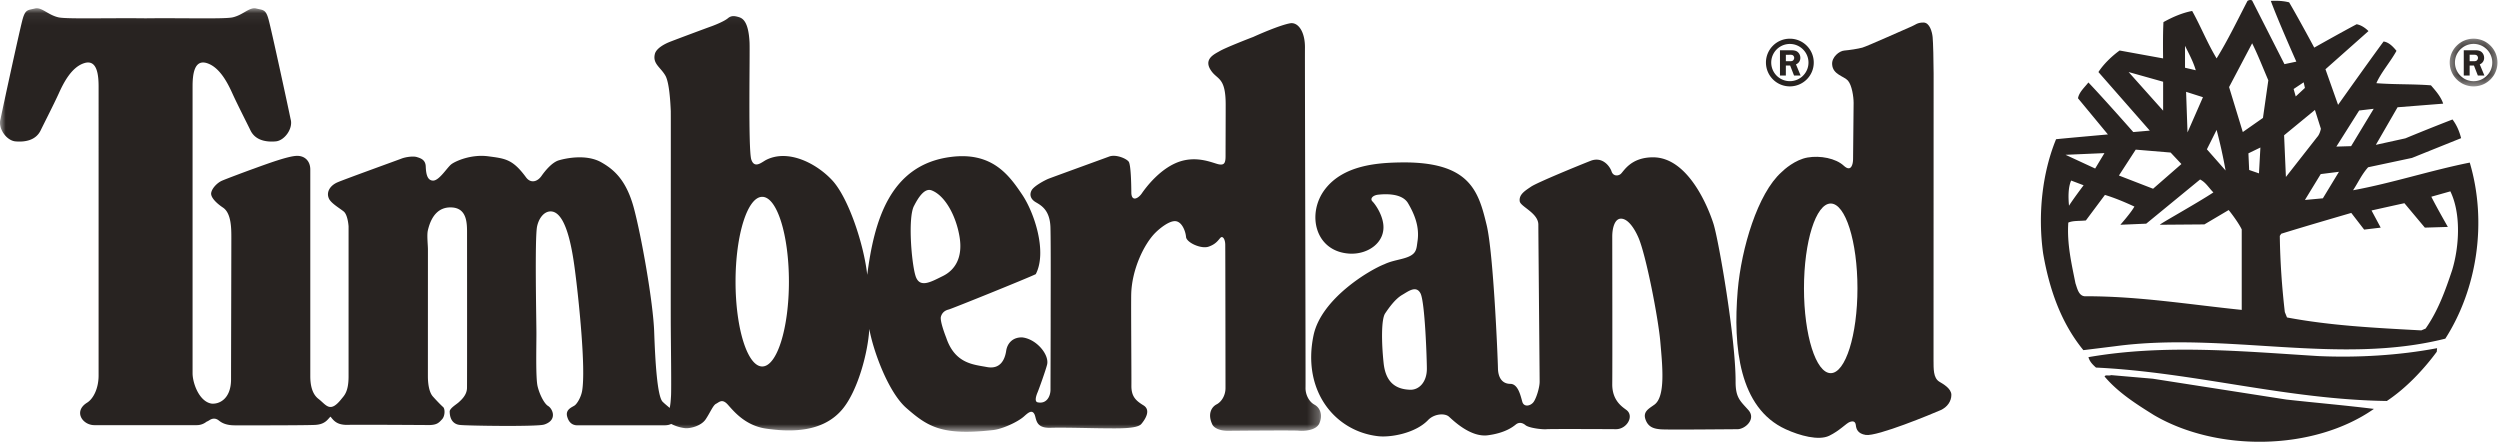 <svg xmlns="http://www.w3.org/2000/svg" xmlns:xlink="http://www.w3.org/1999/xlink" width="219" height="39" viewBox="0 0 219 39">
    <defs>
        <path id="a" d="M.418.319h4.187v4.18H.418z"/>
        <path id="c" d="M0 .062h115.72v37.102H0z"/>
    </defs>
    <g fill="none" fill-rule="evenodd">
        <g transform="translate(214.176 3.07)">
            <mask id="b" fill="#fff">
                <use xlink:href="#a"/>
            </mask>
            <path fill="#282321" d="M2.512 4.042c.905 0 1.636-.732 1.636-1.632a1.634 1.634 0 0 0-3.27 0c0 .9.736 1.632 1.634 1.632M.418 2.41c0-1.156.938-2.092 2.094-2.092a2.09 2.09 0 1 1 0 4.181A2.093 2.093 0 0 1 .418 2.41" mask="url(#b)"/>
        </g>
        <path fill="#282321" d="M216.34 5.363h.288c.104 0 .223.008.314-.046a.3.3 0 0 0 .13-.253.278.278 0 0 0-.124-.226c-.09-.055-.237-.041-.335-.041h-.272v.566zm0 1.254h-.514V4.401h.934c.197 0 .398.004.57.115.18.119.28.335.28.55a.599.599 0 0 1-.384.572l.408.979h-.575l-.34-.875h-.378v.875zM156.79 7.11c.9 0 1.633-.73 1.633-1.63 0-.898-.734-1.63-1.633-1.63a1.63 1.63 0 1 0 0 3.26m-2.093-1.63c0-1.155.938-2.09 2.093-2.09s2.095.935 2.095 2.09c0 1.153-.94 2.087-2.095 2.087a2.09 2.09 0 0 1-2.093-2.088"/>
        <path fill="#282321" d="M156.44 5.363h.288c.104 0 .219.008.316-.046a.304.304 0 0 0 .127-.252c0-.087-.049-.18-.123-.226-.09-.055-.238-.041-.336-.041h-.271v.565zm0 1.254h-.515V4.403h.932c.2 0 .4.004.573.115a.661.661 0 0 1 .28.55.598.598 0 0 1-.383.57l.407.979h-.576l-.34-.875h-.377v.875zM214.651 16.762l-1.667.47c.44.883 1.448 2.646 1.448 2.646l-2.014.062-1.792-2.14c-.881.19-2.881.637-2.881.637l.804 1.503-1.45.172-1.128-1.461s-4.121 1.195-6.136 1.825l-.125.188c.031 2.267.188 4.5.44 6.673l.19.472c3.837.723 7.706.913 11.764 1.133l.378-.158c1.1-1.573 1.73-3.336 2.329-5.13.627-2.077.784-4.941-.16-6.892zm-33.217-.945c-.283.63-.25 1.542-.19 2.205.378-.6 1.28-1.792 1.28-1.792l-1.09-.413zm11.293-.094l-4.718 3.871-2.266.095s.916-1.028 1.232-1.594c-.818-.378-1.734-.766-2.583-1.02l-1.669 2.236c-.534.063-1.131 0-1.54.189-.126 1.856.281 3.587.628 5.32.158.44.285 1.196.944 1.132 4.656 0 9.028.724 13.62 1.195v-7.05c-.22-.472-.83-1.32-1.145-1.697l-2.126 1.258-3.9.031c-.032-.064 3.21-1.858 4.688-2.833-.409-.41-.663-.882-1.165-1.133zm10.569-.473l-1.385 2.267 1.573-.145 1.408-2.322-1.596.2zm-22.357-1.69l2.598 1.203.813-1.35-3.41.147zm6.15-.452l-1.471 2.268 2.992 1.158 2.482-2.165-.945-1.006-3.058-.255zm10.922-.186l-1.05.51.065 1.458.86.298.125-2.266zm-3.836-1.542l-.852 1.699 1.638 1.857a43.195 43.195 0 0 0-.786-3.556zm5.912.47l.158 3.652 2.736-3.493c.246-.259.328-.731.328-.731l-.521-1.648-2.701 2.22zm7.849-2.32l-1.274.15-1.997 3.162 1.294-.039 1.977-3.272zm-16.434-1.484l.124 3.554 1.352-3.085-1.476-.47zm10.3-.836l-.88.586.184.653.805-.747-.11-.492zm-15.335-.899l3.023 3.383V7.16l-3.023-.849zm4.94-2.297v1.92l.942.22c-.219-.755-.598-1.448-.942-2.14zm5.88-.22l-2.02 3.833 1.202 3.94 1.766-1.237.469-3.294c-.472-1.102-.913-2.235-1.416-3.243zm2.832 1.825l1.04-.22s-1.574-3.525-2.235-5.319c.567-.032 1.1 0 1.604.125.788 1.332 2.2 3.966 2.2 3.966s2.456-1.384 3.713-2.046c.379.063.755.315 1.038.598l-3.768 3.343 1.105 3.12s2.663-3.755 3.986-5.55c.47.063.849.471 1.131.818-.535.977-1.353 1.889-1.762 2.833 1.606.127 3.21.064 4.781.189.41.472.882 1.008 1.07 1.605l-3.995.315-1.902 3.293 2.587-.57s2.017-.838 4.128-1.652c.378.503.598 1.038.755 1.636l-4.308 1.732-3.838.817c-.566.63-.882 1.354-1.322 2.015 3.429-.63 6.764-1.73 10.224-2.424 1.54 5.194.66 11.048-2.14 15.423-9.342 2.36-19.25-.63-28.908.661l-2.799.346c-1.983-2.424-2.989-5.382-3.524-8.466-.472-3.367-.095-7.019 1.132-10.01.28-.04 4.541-.42 4.541-.42l-2.62-3.168c.094-.535.565-.944.912-1.385 1.367 1.43 3.931 4.344 3.931 4.344l1.447-.126-4.5-5.13c.442-.693 1.198-1.417 1.858-1.888l3.806.692s-.032-2.046.032-3.179c.785-.44 1.666-.818 2.515-.977.756 1.353 1.323 2.802 2.141 4.156.974-1.575 1.822-3.337 2.705-5.036.094-.063.282-.126.408-.032l2.83 5.57zM200.28 35c2.547.283 5.126.503 7.675.82-5.316 3.713-13.778 3.775-19.283.534-1.51-.944-3.114-1.952-4.309-3.369.064-.188.377-.031.567-.126l3.647.315L200.281 35zm13.18-4.186c-1.164 1.575-2.673 3.18-4.373 4.312-8.807-.126-16.89-2.518-25.479-2.927-.284-.252-.566-.535-.66-.913 6.7-1.164 13.495-.503 20.131-.094 3.46.156 7.11-.064 10.41-.692l-.029.314zM121.342 27.448c-.35.512-.33 2.544-.136 4.369.198 1.83 1.214 2.28 2.302 2.325.807.035 1.485-.682 1.485-1.834 0-.788-.164-5.874-.56-6.614-.395-.741-1.111-.136-1.63.154-.597.364-1.116 1.089-1.46 1.6zm13.53 5.895c0-.44-.113-12.821-.113-13.659 0-1.028-1.56-1.575-1.631-2.05-.083-.59.457-.92 1-1.286.544-.365 4.151-1.845 5.211-2.26 1.067-.415 1.706.53 1.834.93.13.402.534.425.785.234.266-.194.84-1.471 2.85-1.471 3.062 0 4.828 4.35 5.299 5.845.462 1.491 1.945 10.078 1.931 13.817-.004 1.398.409 1.682 1.112 2.47.715.794-.27 1.687-.96 1.687s-6.106.059-6.695.01c-.593-.048-1.102-.17-1.348-.86s.287-.947.771-1.296c.999-.714.707-3.407.525-5.515-.183-2.11-1.262-7.632-1.92-9.131-.366-.844-.929-1.653-1.525-1.653-.586 0-.765.917-.765 1.559 0 .642.02 11.435 0 12.928-.016 1.492.934 2.03 1.26 2.288.675.534.01 1.672-.933 1.667-.639-.005-5.706-.03-6.087.003-.386.034-1.546-.108-1.841-.356-.294-.244-.593-.257-.84-.063-.246.2-.934.751-2.458.95-1.525.197-3.04-1.307-3.41-1.634-.373-.324-1.298-.253-1.827.303-1.103 1.15-3.266 1.54-4.381 1.411-3.775-.432-6.662-3.964-5.653-8.825.67-3.233 4.935-5.75 6.215-6.242.535-.256 1.08-.341 1.646-.498 1.209-.33 1.14-.78 1.253-1.535.185-1.272-.284-2.375-.833-3.308-.549-.933-2.128-.799-2.606-.749-.484.049-.755.353-.508.597.248.248.831 1.085.943 1.975.205 1.588-1.31 2.68-2.95 2.592-3.05-.175-3.777-3.518-2.152-5.64 1.623-2.123 4.627-2.316 6.587-2.348 6.106-.1 6.852 2.498 7.574 5.497.596 2.477.974 11.681.988 12.534.016.85.394 1.365 1.083 1.365.69 0 .908 1.08 1.052 1.575.146.5.745.36.994.002.253-.362.523-1.277.523-1.76v-.1z"/>
        <g transform="translate(0 .662)">
            <mask id="d" fill="#fff">
                <use xlink:href="#c"/>
            </mask>
            <path fill="#282321" d="M80.186 23.461c.343 1.182 1.353.576 2.405.06 1.056-.52 1.765-1.598 1.468-3.422-.296-1.826-1.265-3.637-2.456-4.086-.626-.234-1.182.673-1.527 1.346-.552.984-.238 4.92.11 6.102zm-13.414 7.98c1.291 0 2.337-3.328 2.337-7.43 0-4.104-1.046-7.43-2.337-7.43-1.292 0-2.338 3.326-2.338 7.43 0 4.102 1.046 7.43 2.338 7.43zm-8.01-22.339c-.043-.99-.139-2.448-.442-3.08-.418-.784-1.17-1.072-.954-1.955.12-.494.845-.877 1.298-1.056.452-.182 3.258-1.227 3.66-1.369.4-.144 1.144-.457 1.438-.703.29-.249.579-.215.95-.106.37.11.855.415.948 2.212.046.924-.13 9.42.155 10.27.282.846.938.213 1.306.028 1.908-.957 4.353.27 5.758 1.764 1.456 1.546 2.805 5.684 3.09 8.307.6-4.619 1.928-9.656 7.355-10.332 3.623-.454 5.096 1.641 6.214 3.298 1.087 1.61 2.204 5.04 1.195 6.974-.667.331-7.356 3.03-7.625 3.096-.269.065-.57.224-.684.632-.108.407.462 1.83.462 1.83.769 2.292 2.39 2.356 3.573 2.58 1.183.22 1.57-.671 1.681-1.413.11-.74.649-1.22 1.424-1.183 1.25.153 2.36 1.517 2.164 2.371-.114.48-.713 2.15-.836 2.442-.124.29-.295.813.012.873.808.168 1.12-.574 1.12-1.098 0-.52.016-5.069.014-6.18-.002-1.107.024-6.513-.018-8.028-.04-1.52-.79-1.933-1.28-2.22-.487-.282-.576-.698-.356-1.07.226-.37 1.111-.841 1.434-.978.323-.13 4.764-1.74 5.349-1.958.586-.22 1.526.182 1.712.46.184.282.22 1.877.226 2.691.008.816.582.56.916.08.33-.48 1.69-2.336 3.495-2.844 1.54-.431 2.83.227 3.273.3.44.073.57-.103.57-.718 0-.617.013-3.996.011-4.554-.007-2.293-.678-2.144-1.212-2.848-.83-1.093.222-1.53.713-1.817.49-.286 2.535-1.086 2.91-1.225.382-.178 2.31-1.028 3.225-1.196.698-.131 1.329.721 1.308 2.167-.014.997.068 29.199.05 29.754-.015.556.27 1.204.78 1.485.513.28.738.91.445 1.612-.297.706-1.475.708-1.842.669-.372-.041-5.356.002-6.168.01-.812.006-1.255-.295-1.375-.547-.428-.888-.102-1.525.373-1.77.41-.209.777-.756.777-1.425 0-.663-.012-12.025-.022-12.543-.002-.518-.23-.815-.416-.63-.183.185-.385.565-1.052.787-.663.22-1.93-.37-1.967-.853-.039-.48-.34-1.307-.895-1.38-.554-.074-1.42.637-1.795 1.014-.968.965-2.08 3.21-2.114 5.464-.018 1.297.028 6.96.018 7.92-.012.964.393 1.325 1.058 1.734.665.409.178 1.198-.195 1.638-.38.436-2.103.379-3.21.373-1.108-.004-3.4-.083-4.765-.045-1.366.037-1.18-.86-1.402-1.227-.221-.37-.545-.083-.896.231-.587.52-1.944 1.113-2.7 1.195-4.461.502-5.707-.269-7.608-1.935-1.581-1.385-2.898-4.998-3.243-6.925-.11 2.073-1.02 5.446-2.362 7.041-1.775 2.117-4.716 1.968-6.638 1.7-1.92-.264-2.942-1.622-3.421-2.138-.482-.517-.741-.173-1.003-.046-.26.126-.506.756-.91 1.36-.404.6-1.37.813-1.78.779a3.557 3.557 0 0 1-1.239-.375c-.142.078-.349.126-.645.126h-7.556c-.562 0-.794-.37-.905-.746-.197-.664.452-.847.664-1.008.22-.173.545-.721.64-1.267.343-2.018-.335-8.204-.536-9.82-.2-1.616-.675-5.9-2.227-5.9-.559 0-1.018.563-1.182 1.31-.216.994-.06 8.265-.06 9.401 0 1.136-.07 3.9.104 4.614.173.716.58 1.516.919 1.72.397.237.846 1.238-.34 1.626-.67.214-6.848.11-7.342.038-.413-.022-.939-.274-.939-1.21.059-.291.591-.593.798-.784.205-.188.706-.618.719-1.239.014-.625.004-12.537.004-13.45 0-.914.059-2.404-1.494-2.377-.9.014-1.611.607-1.938 2.01-.098.423.005 1.257.005 1.674l-.003 11.102c0 .66.106 1.41.438 1.78.332.372.726.776.898.924.172.149.18.77-.09 1.066-.275.298-.435.494-1.107.512 0 0-6.43-.044-7.111-.017-.978.034-1.275-.36-1.554-.721-.222.167-.414.675-1.35.724-.936.05-6.492.043-7.065.04-.979-.01-1.303-.39-1.451-.483-.15-.091-.396-.195-.739.025a1.503 1.503 0 0 1-.262.138 1.367 1.367 0 0 1-.865.302H8.28c-1.07 0-1.859-1.222-.657-1.967.587-.362 1.014-1.306 1.014-2.376V6.923c0-.967-.11-2.403-1.242-2.059C6.26 5.21 5.56 6.608 5.14 7.541c-.424.93-1.29 2.624-1.574 3.21-.443.924-1.437 1.038-2.209.973-.786-.066-1.553-1.14-1.313-1.949.21-1.025 1.69-7.863 1.937-8.753.246-.89.488-.79 1.08-.94.59-.146 1.13.564 2.062.776.717.16 4.267.046 7.622.085 3.368-.039 6.921.076 7.637-.085.93-.212 1.469-.922 2.062-.776.59.15.833.05 1.077.94.25.89 1.728 7.728 1.936 8.753.243.808-.526 1.883-1.307 1.949-.772.065-1.769-.049-2.213-.973-.282-.586-1.149-2.28-1.571-3.21-.421-.933-1.125-2.33-2.255-2.677-1.134-.344-1.241 1.092-1.241 2.059v25.13c.007.841.567 2.451 1.652 2.64.697.073 1.718-.425 1.718-2.125 0-1.722.026-11.03.026-12.365 0-.832.009-2.19-.738-2.684-.48-.317-1.1-.866-1.027-1.289.075-.42.544-.884.935-1.058.393-.172 2.293-.882 2.786-1.056 1.278-.466 2.948-1.072 3.71-1.121.762-.051 1.25.455 1.25 1.189v18.109c0 .613.095 1.509.71 1.983.698.534 1.008 1.293 2.028 0 .215-.273.615-.596.615-1.956V19.168s-.059-1.008-.43-1.307c-.372-.299-1.11-.72-1.293-1.133-.243-.537.068-1.12.755-1.42.69-.294 5.229-1.931 5.597-2.074.366-.145 1.03-.237 1.349-.138.322.099.755.224.782.816.023.59.108 1.246.649 1.246s1.244-1.177 1.605-1.44c.361-.268 1.716-.884 3.217-.689 1.501.2 2.146.249 3.32 1.85.406.545.987.387 1.346-.122.355-.509.95-1.207 1.52-1.374.614-.18 2.415-.569 3.727.177 1.069.607 2.152 1.508 2.82 3.902.66 2.398 1.723 8.348 1.808 10.96.088 2.509.264 5.653.746 6.116.214.208.432.378.611.536.069-.294.092-.643.117-1.032.04-.633-.009-4.406-.02-6.034-.012-1.63.011-18.06 0-18.8v-.106z" mask="url(#d)"/>
        </g>
        <path fill="#282321" d="M160.372 32.688c1.29 0 2.341-3.325 2.341-7.43 0-4.106-1.05-7.43-2.341-7.43-1.297 0-2.344 3.324-2.344 7.43 0 4.105 1.047 7.43 2.344 7.43m-2.028-18.89c1.106-.192 2.468.068 3.17.718.664.615.815-.165.815-.575 0-.409.048-4.368.048-4.923 0-.554-.151-1.551-.496-1.954-.35-.399-1.326-.524-1.385-1.416-.053-.643.622-1.186 1.062-1.22.445-.038 1.186-.149 1.584-.257.408-.112 3.99-1.723 4.325-1.86.33-.135.475-.337 1.026-.337.556 0 .76.84.805 1.271.045.424.087 2.182.087 3.218 0 1.038-.011 24.39-.008 25.093.008.739-.034 1.555.511 1.882.328.196 1.052.597 1.052 1.153s-.35 1.075-.947 1.34c-.685.3-5.559 2.328-6.557 2.169-.692-.111-.828-.512-.864-.846-.036-.332-.225-.402-.534-.288-.31.11-.882.764-1.801 1.208-.922.443-2.576-.005-3.818-.576-4.07-1.866-4.61-7.19-4.196-12.147.319-3.726 1.762-8.512 3.825-10.357.234-.24 1.214-1.111 2.296-1.296"/>
    </g>
</svg>
